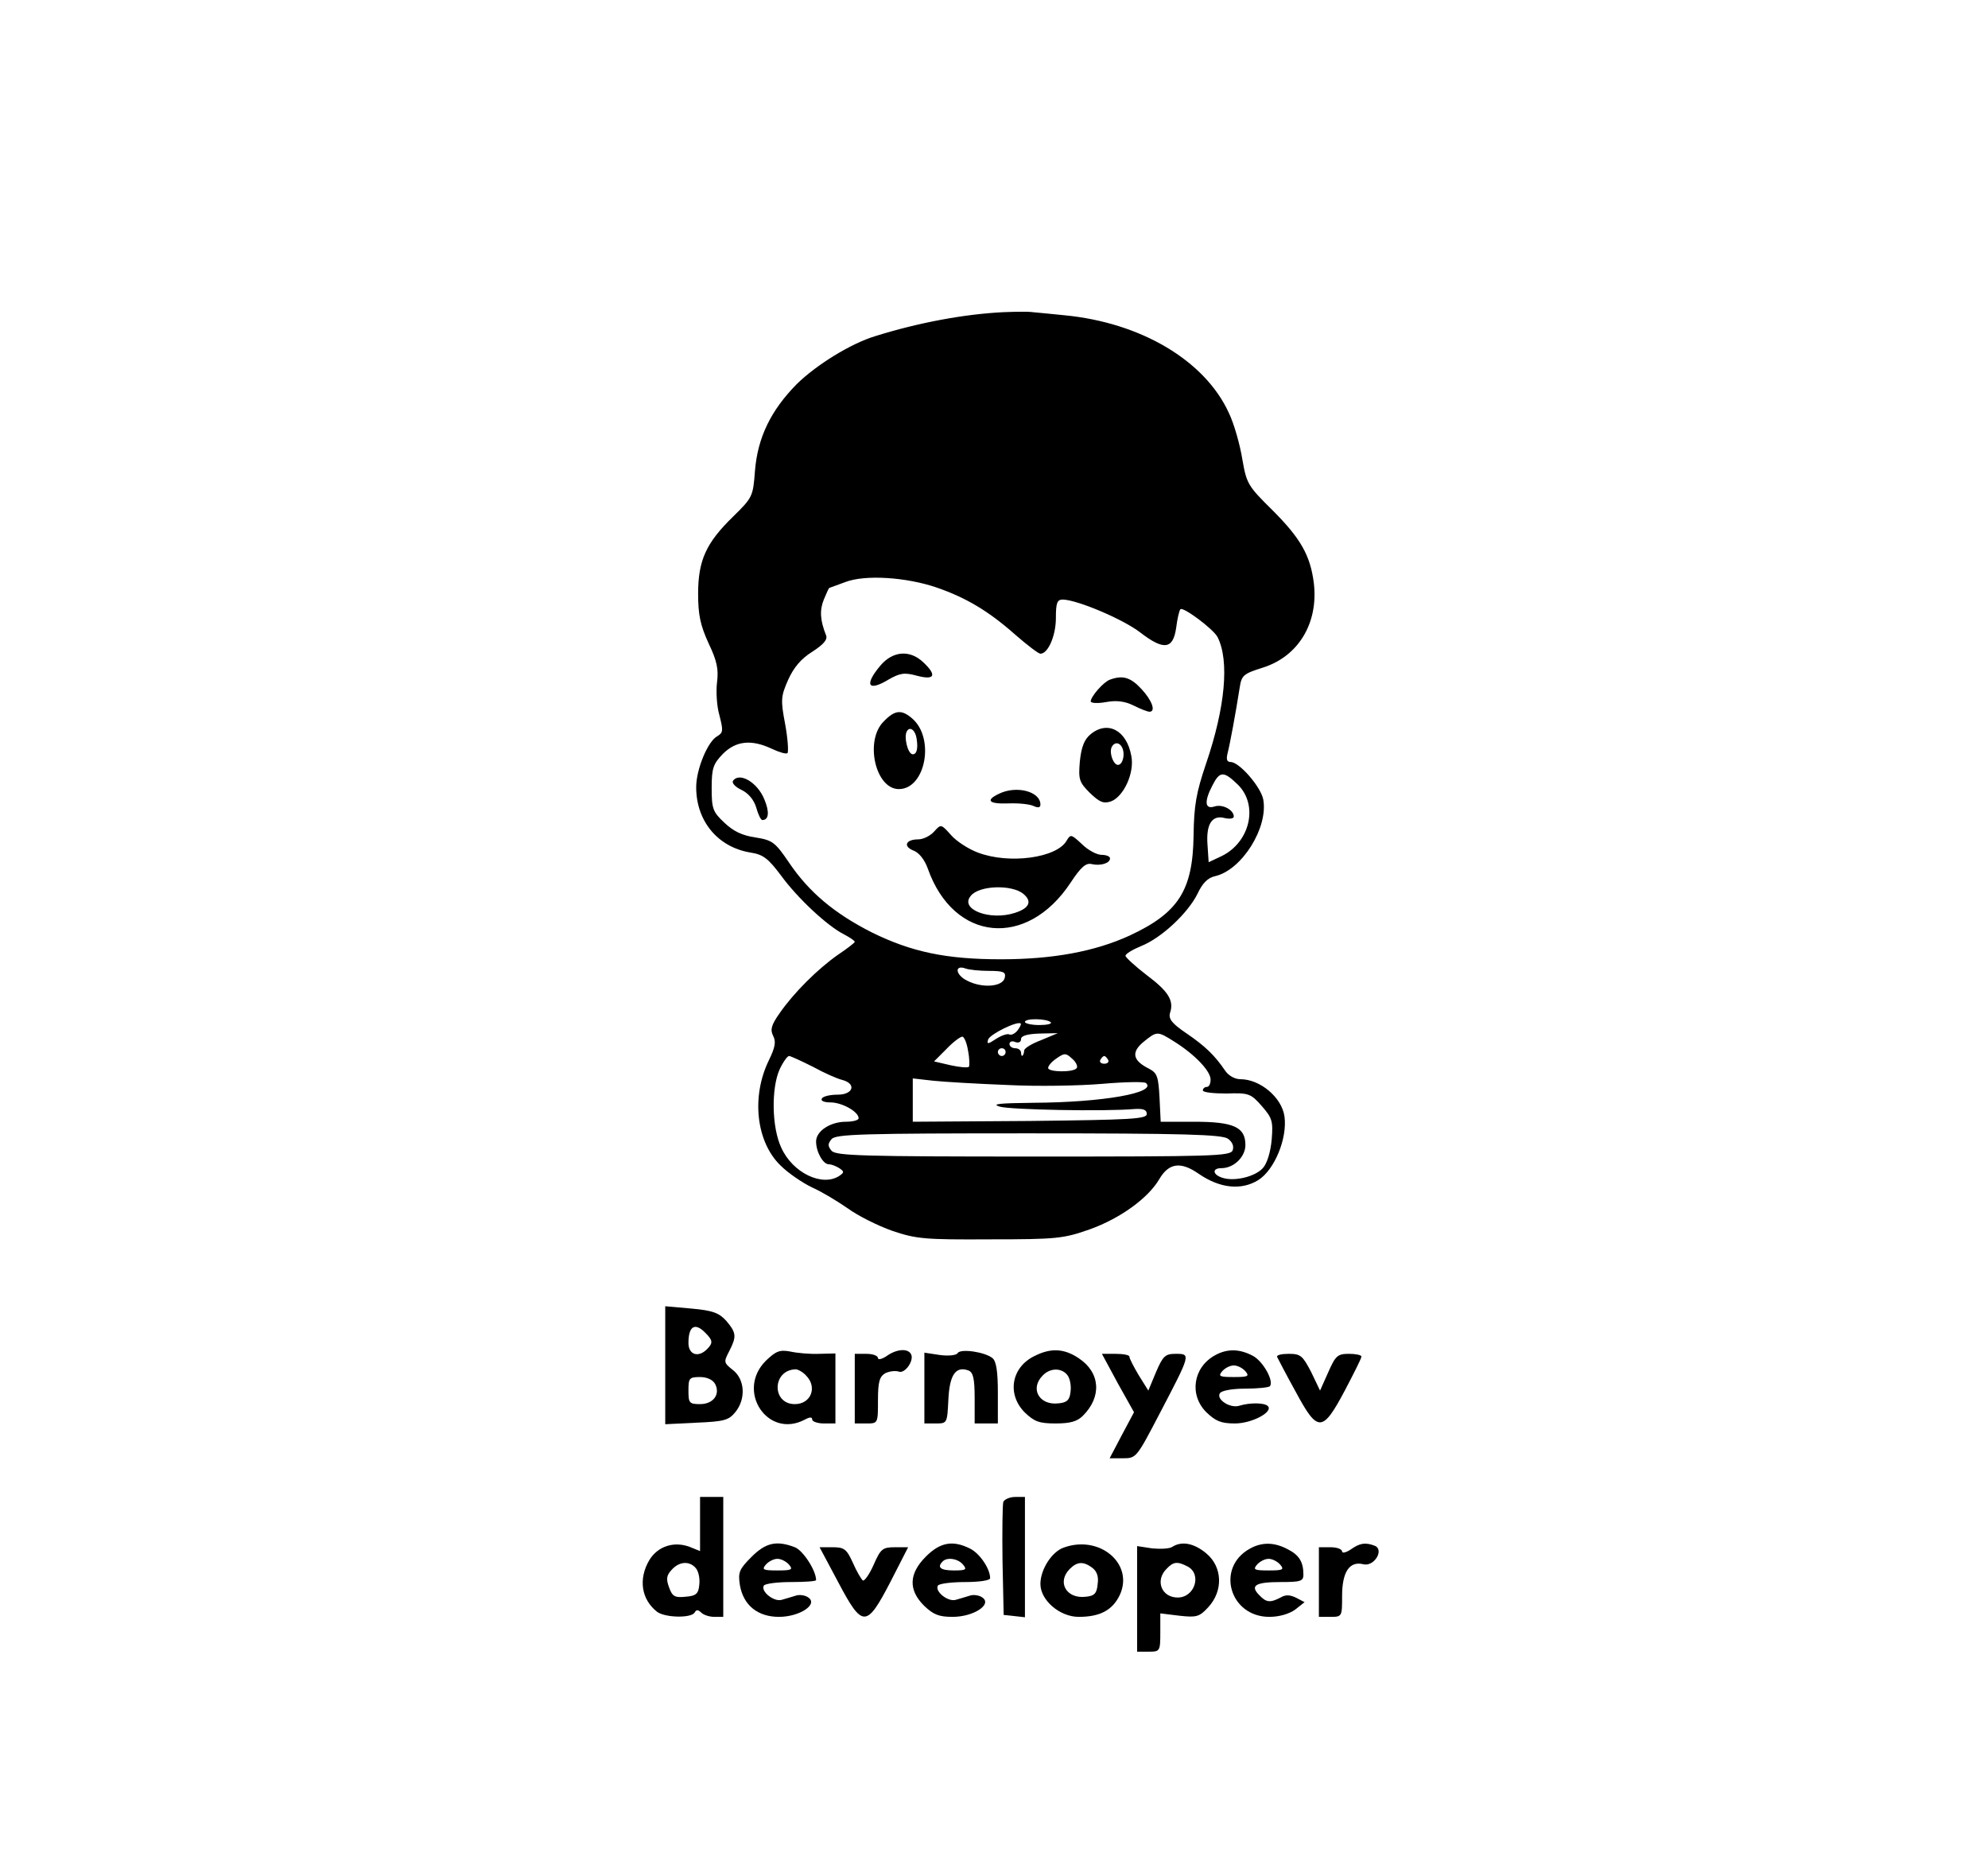 <?xml version="1.0" standalone="no"?>
<!DOCTYPE svg PUBLIC "-//W3C//DTD SVG 20010904//EN"
 "http://www.w3.org/TR/2001/REC-SVG-20010904/DTD/svg10.dtd">
<svg version="1.0" xmlns="http://www.w3.org/2000/svg"
 width="514pt" height="479pt" viewBox="0 0 514 479"
 preserveAspectRatio="xMidYMid meet">

<g transform="translate(0,479) scale(0.1,-0.1)"
fill="#000000" stroke="none">
<path d="M2595 3983 c-102 -5 -220 -27 -332 -62 -63 -19 -152 -74 -203 -124
-67 -68 -101 -138 -108 -224 -5 -66 -6 -69 -56 -118 -70 -68 -91 -113 -91
-200 0 -55 6 -82 27 -128 22 -46 26 -67 22 -100 -3 -23 -1 -62 6 -86 10 -39
10 -45 -5 -54 -25 -13 -55 -86 -55 -132 0 -88 56 -155 140 -169 33 -5 46 -15
79 -59 43 -59 120 -131 164 -153 15 -8 27 -16 27 -19 0 -2 -19 -17 -43 -33
-53 -37 -115 -99 -151 -151 -22 -31 -25 -43 -17 -59 8 -15 5 -30 -11 -63 -46
-94 -33 -211 30 -272 20 -20 57 -45 82 -57 25 -11 66 -36 92 -54 26 -19 78
-45 115 -58 62 -21 84 -23 253 -22 173 0 190 2 258 26 78 28 150 80 179 129
25 43 56 47 103 14 54 -37 109 -43 153 -16 42 26 76 108 68 165 -7 49 -63 96
-114 96 -14 0 -31 9 -40 23 -26 38 -50 62 -100 96 -37 25 -46 37 -42 52 11 32
-4 56 -60 98 -30 23 -55 46 -55 50 0 5 18 16 40 25 53 21 121 85 146 135 13
28 27 42 46 46 69 16 138 126 124 199 -7 33 -62 96 -84 96 -10 0 -12 7 -8 23
6 23 21 104 31 168 5 33 9 37 60 53 92 29 144 115 132 218 -9 72 -34 116 -107
189 -64 63 -67 69 -78 132 -6 37 -21 91 -35 120 -62 135 -227 233 -425 252
-32 3 -68 7 -82 8 -14 2 -47 1 -75 0z m-173 -712 c75 -26 133 -60 202 -121 32
-28 61 -50 66 -50 20 0 40 47 40 92 0 39 3 48 18 48 38 -1 156 -51 200 -85 61
-47 85 -44 93 12 3 24 8 45 11 48 7 7 85 -51 96 -72 31 -61 20 -182 -30 -328
-25 -74 -31 -107 -32 -185 -2 -142 -39 -200 -166 -259 -90 -41 -198 -61 -332
-61 -142 0 -231 19 -333 69 -97 49 -163 104 -215 181 -36 53 -43 58 -87 65
-34 5 -57 16 -80 38 -30 28 -33 36 -33 90 0 51 4 62 29 88 34 34 74 38 127 13
19 -9 37 -14 40 -11 3 3 1 37 -6 75 -12 63 -11 72 8 115 14 31 33 54 62 72 28
18 40 31 36 42 -16 40 -17 66 -6 93 7 17 13 30 14 30 0 0 19 7 41 15 51 20
158 13 237 -14z m779 -510 c53 -53 31 -148 -42 -184 l-34 -16 -3 45 c-4 54 12
78 45 69 13 -3 23 -1 23 4 0 17 -29 33 -50 26 -25 -8 -27 13 -5 55 19 37 29
37 66 1z m-644 -481 c37 0 44 -3 41 -17 -4 -24 -58 -29 -98 -8 -30 15 -33 42
-3 31 8 -3 35 -6 60 -6z m160 -133 c3 -4 -10 -7 -30 -7 -20 0 -37 4 -37 8 0
10 57 9 67 -1z m-87 -22 c-7 -8 -16 -12 -21 -9 -5 2 -20 -3 -34 -12 -21 -14
-24 -14 -20 -1 6 14 75 48 84 41 2 -2 -2 -10 -9 -19z m62 -24 c-24 -9 -44 -21
-44 -27 0 -5 -2 -11 -4 -13 -2 -2 -4 1 -4 7 0 7 -7 12 -15 12 -8 0 -15 5 -15
11 0 6 7 9 15 5 9 -3 15 0 15 8 0 8 16 13 48 14 l47 1 -43 -18z m346 -5 c52
-33 92 -75 92 -97 0 -11 -4 -19 -10 -19 -5 0 -10 -4 -10 -9 0 -5 27 -8 61 -8
57 2 63 0 91 -32 27 -31 30 -39 26 -87 -3 -33 -12 -62 -23 -74 -20 -22 -73
-35 -104 -25 -26 8 -28 25 -3 25 32 0 62 29 62 60 0 46 -30 60 -132 60 l-87 0
-3 62 c-3 55 -6 64 -27 75 -42 21 -47 42 -15 69 36 29 36 29 82 0z m-535 -23
c4 -20 4 -39 2 -41 -3 -3 -24 -1 -47 4 l-43 10 32 32 c17 18 36 32 41 32 5 0
12 -17 15 -37z m97 -3 c0 -5 -4 -10 -10 -10 -5 0 -10 5 -10 10 0 6 5 10 10 10
6 0 10 -4 10 -10z m184 -41 c-7 -12 -74 -11 -74 0 0 6 10 17 22 25 20 14 24
14 40 -1 10 -8 15 -20 12 -24z m-682 3 c29 -16 63 -31 76 -34 37 -10 28 -38
-12 -38 -19 0 -38 -4 -41 -10 -4 -6 6 -10 22 -10 30 0 73 -24 73 -41 0 -5 -15
-9 -33 -9 -40 0 -77 -24 -77 -51 0 -27 18 -59 33 -59 7 0 19 -5 27 -10 13 -9
13 -11 0 -20 -44 -29 -121 8 -150 73 -25 53 -26 155 -4 203 9 19 20 34 24 34
4 0 32 -13 62 -28z m763 18 c3 -5 -1 -10 -10 -10 -9 0 -13 5 -10 10 3 6 8 10
10 10 2 0 7 -4 10 -10z m-260 -65 c77 -4 187 -2 245 3 58 5 109 6 113 2 29
-25 -111 -50 -291 -51 -89 -1 -110 -3 -87 -10 27 -8 271 -13 350 -6 21 1 30
-2 30 -13 0 -13 -41 -15 -302 -18 l-303 -2 0 56 0 56 53 -6 c28 -3 115 -8 192
-11z m570 -139 c11 -8 16 -19 12 -30 -6 -15 -52 -16 -515 -16 -441 0 -511 2
-522 15 -10 12 -10 18 0 30 11 13 80 15 509 15 403 0 501 -3 516 -14z"/>
<path d="M2276 3069 c-42 -50 -32 -68 21 -36 30 17 41 19 74 10 46 -12 52 1
16 35 -35 33 -79 29 -111 -9z"/>
<path d="M2870 3033 c-17 -6 -49 -43 -50 -56 0 -5 18 -6 40 -2 27 5 49 2 71
-9 18 -9 36 -16 41 -16 17 0 7 29 -21 59 -28 30 -48 36 -81 24z"/>
<path d="M2285 2925 c-50 -49 -22 -175 39 -175 69 0 94 132 34 183 -27 23 -44
22 -73 -8z m85 -45 c4 -26 0 -40 -10 -40 -13 0 -24 46 -15 60 8 13 22 2 25
-20z"/>
<path d="M2820 2892 c-16 -13 -24 -32 -28 -70 -4 -47 -2 -54 26 -82 25 -24 35
-28 54 -22 33 12 62 74 53 118 -12 66 -61 92 -105 56z m85 -52 c0 -13 -5 -25
-12 -27 -13 -5 -27 32 -18 47 11 18 30 5 30 -20z"/>
<path d="M1895 2771 c-3 -6 7 -16 22 -23 17 -8 32 -25 38 -45 5 -18 12 -33 16
-33 17 0 19 21 5 54 -18 44 -65 71 -81 47z"/>
<path d="M2583 2738 c-36 -17 -27 -27 25 -25 26 1 55 -2 65 -7 11 -5 17 -4 17
4 0 34 -62 50 -107 28z"/>
<path d="M2415 2640 c-10 -11 -28 -20 -41 -20 -32 0 -40 -18 -12 -29 14 -5 29
-24 37 -47 67 -189 256 -207 369 -36 27 41 40 52 55 48 22 -5 47 2 47 15 0 5
-10 9 -22 9 -12 0 -35 12 -51 28 -27 25 -29 26 -39 9 -25 -45 -149 -62 -230
-31 -24 9 -55 29 -69 45 -26 29 -26 29 -44 9z m231 -161 c23 -19 16 -37 -22
-49 -64 -21 -144 9 -114 44 21 27 106 30 136 5z"/>
<path d="M1720 1260 l0 -152 81 4 c70 3 83 6 100 27 28 34 25 85 -6 109 -24
19 -24 21 -10 48 20 39 19 48 -7 79 -19 21 -35 27 -90 32 l-68 6 0 -153z m104
84 c19 -19 20 -26 4 -42 -23 -23 -48 -14 -48 16 0 44 17 54 44 26z m25 -132
c14 -27 -5 -52 -39 -52 -28 0 -30 3 -30 35 0 32 2 35 30 35 18 0 33 -7 39 -18z"/>
<path d="M1980 1272 c-78 -78 5 -203 101 -152 13 7 19 7 19 0 0 -5 14 -10 30
-10 l30 0 0 90 0 91 -42 -1 c-24 -1 -57 2 -75 6 -27 5 -37 1 -63 -24z m104
-38 c30 -30 13 -74 -29 -74 -60 0 -59 88 2 90 6 0 19 -7 27 -16z"/>
<path d="M2292 1284 c-12 -8 -22 -10 -22 -5 0 6 -13 11 -30 11 l-30 0 0 -90 0
-90 30 0 c30 0 30 0 30 60 0 48 4 61 19 70 11 5 26 7 35 4 16 -6 41 30 31 46
-9 15 -38 12 -63 -6z"/>
<path d="M2476 1292 c-3 -6 -24 -8 -46 -5 l-40 6 0 -92 0 -91 30 0 c29 0 29 1
32 61 3 65 19 88 52 76 12 -5 16 -20 16 -72 l0 -65 30 0 30 0 0 79 c0 55 -4
82 -14 90 -20 16 -82 25 -90 13z"/>
<path d="M2674 1284 c-59 -29 -71 -98 -25 -145 25 -24 37 -29 80 -29 38 0 56
5 71 20 49 49 45 111 -10 148 -38 26 -73 28 -116 6z m85 -48 c7 -8 11 -27 9
-43 -2 -22 -9 -29 -31 -31 -50 -6 -75 38 -41 72 19 20 48 20 63 2z"/>
<path d="M3141 1286 c-56 -31 -67 -102 -22 -147 24 -23 38 -29 74 -29 44 0
100 30 85 45 -9 9 -47 9 -73 1 -24 -8 -61 16 -51 32 4 7 32 12 65 12 32 0 60
3 64 6 12 12 -17 65 -44 79 -34 18 -66 19 -98 1z m79 -41 c11 -13 7 -15 -30
-15 -37 0 -41 2 -30 15 7 8 20 15 30 15 10 0 23 -7 30 -15z"/>
<path d="M2890 1214 l42 -75 -32 -60 -31 -59 35 0 c34 0 35 2 95 117 80 153
80 153 41 153 -27 0 -33 -5 -51 -47 l-20 -48 -25 40 c-13 22 -24 43 -24 48 0
4 -16 7 -36 7 l-35 0 41 -76z"/>
<path d="M3302 1282 c2 -4 23 -45 48 -90 57 -106 69 -106 127 3 23 44 43 83
43 88 0 4 -15 7 -32 7 -30 0 -35 -5 -54 -48 l-21 -47 -23 48 c-22 42 -27 47
-58 47 -18 0 -32 -3 -30 -8z"/>
<path d="M1810 850 l0 -70 -27 11 c-40 15 -82 2 -104 -34 -29 -49 -21 -102 20
-134 20 -15 87 -17 97 -2 4 8 9 8 17 0 6 -6 21 -11 34 -11 l23 0 0 155 0 155
-30 0 -30 0 0 -70z m-11 -114 c7 -8 11 -27 9 -43 -2 -23 -8 -29 -36 -31 -27
-3 -34 1 -42 24 -8 21 -7 31 6 45 20 23 47 24 63 5z"/>
<path d="M2594 907 c-2 -7 -3 -76 -2 -152 l3 -140 28 -3 27 -3 0 155 0 156
-25 0 c-14 0 -28 -6 -31 -13z"/>
<path d="M1943 765 c-32 -32 -35 -40 -30 -73 9 -52 46 -82 101 -82 53 0 102
32 76 50 -8 6 -23 8 -32 5 -10 -3 -26 -8 -37 -11 -20 -6 -55 22 -46 37 4 5 35
9 71 9 35 0 64 2 64 5 0 25 -34 77 -55 85 -47 18 -75 12 -112 -25z m97 -20
c11 -13 7 -15 -30 -15 -37 0 -41 2 -30 15 7 8 20 15 30 15 10 0 23 -7 30 -15z"/>
<path d="M2394 766 c-44 -44 -46 -86 -5 -127 24 -23 38 -29 74 -29 54 0 103
32 77 50 -8 6 -23 8 -32 5 -10 -3 -26 -8 -37 -11 -20 -6 -55 22 -46 37 4 5 35
9 71 9 35 0 64 4 64 10 0 24 -26 63 -51 76 -45 23 -78 17 -115 -20z m96 -21
c11 -13 7 -15 -24 -15 -34 0 -44 8 -29 23 11 12 40 8 53 -8z"/>
<path d="M2750 789 c-31 -11 -60 -57 -60 -94 0 -42 50 -85 99 -85 55 0 87 17
106 56 38 81 -52 157 -145 123z m74 -52 c12 -9 17 -23 14 -42 -2 -24 -8 -31
-31 -33 -50 -6 -75 38 -41 72 19 19 35 20 58 3z"/>
<path d="M3031 791 c-7 -5 -31 -6 -52 -4 l-39 6 0 -137 0 -136 30 0 c29 0 30
1 30 50 l0 49 49 -6 c45 -5 52 -3 75 22 39 42 37 104 -5 139 -31 26 -63 33
-88 17z m40 -51 c37 -20 18 -80 -26 -80 -42 0 -59 44 -29 74 18 19 28 20 55 6z"/>
<path d="M3231 786 c-88 -49 -52 -176 51 -176 26 0 52 8 67 19 l24 19 -21 11
c-16 8 -28 9 -41 1 -27 -14 -37 -13 -55 6 -25 25 -10 34 55 34 51 0 59 2 59
19 0 33 -11 51 -41 66 -34 18 -66 19 -98 1z m79 -41 c11 -13 7 -15 -30 -15
-37 0 -41 2 -30 15 7 8 20 15 30 15 10 0 23 -7 30 -15z"/>
<path d="M3492 784 c-12 -8 -22 -10 -22 -5 0 6 -13 11 -30 11 l-30 0 0 -90 0
-90 30 0 c30 0 30 1 30 54 0 62 19 91 55 82 28 -7 55 38 29 48 -24 9 -38 7
-62 -10z"/>
<path d="M2167 700 c63 -119 73 -119 135 0 l46 90 -34 0 c-32 0 -37 -4 -55
-45 -11 -25 -24 -43 -28 -41 -4 3 -16 23 -26 46 -16 35 -22 40 -52 40 l-34 0
48 -90z"/>
</g>
</svg>

